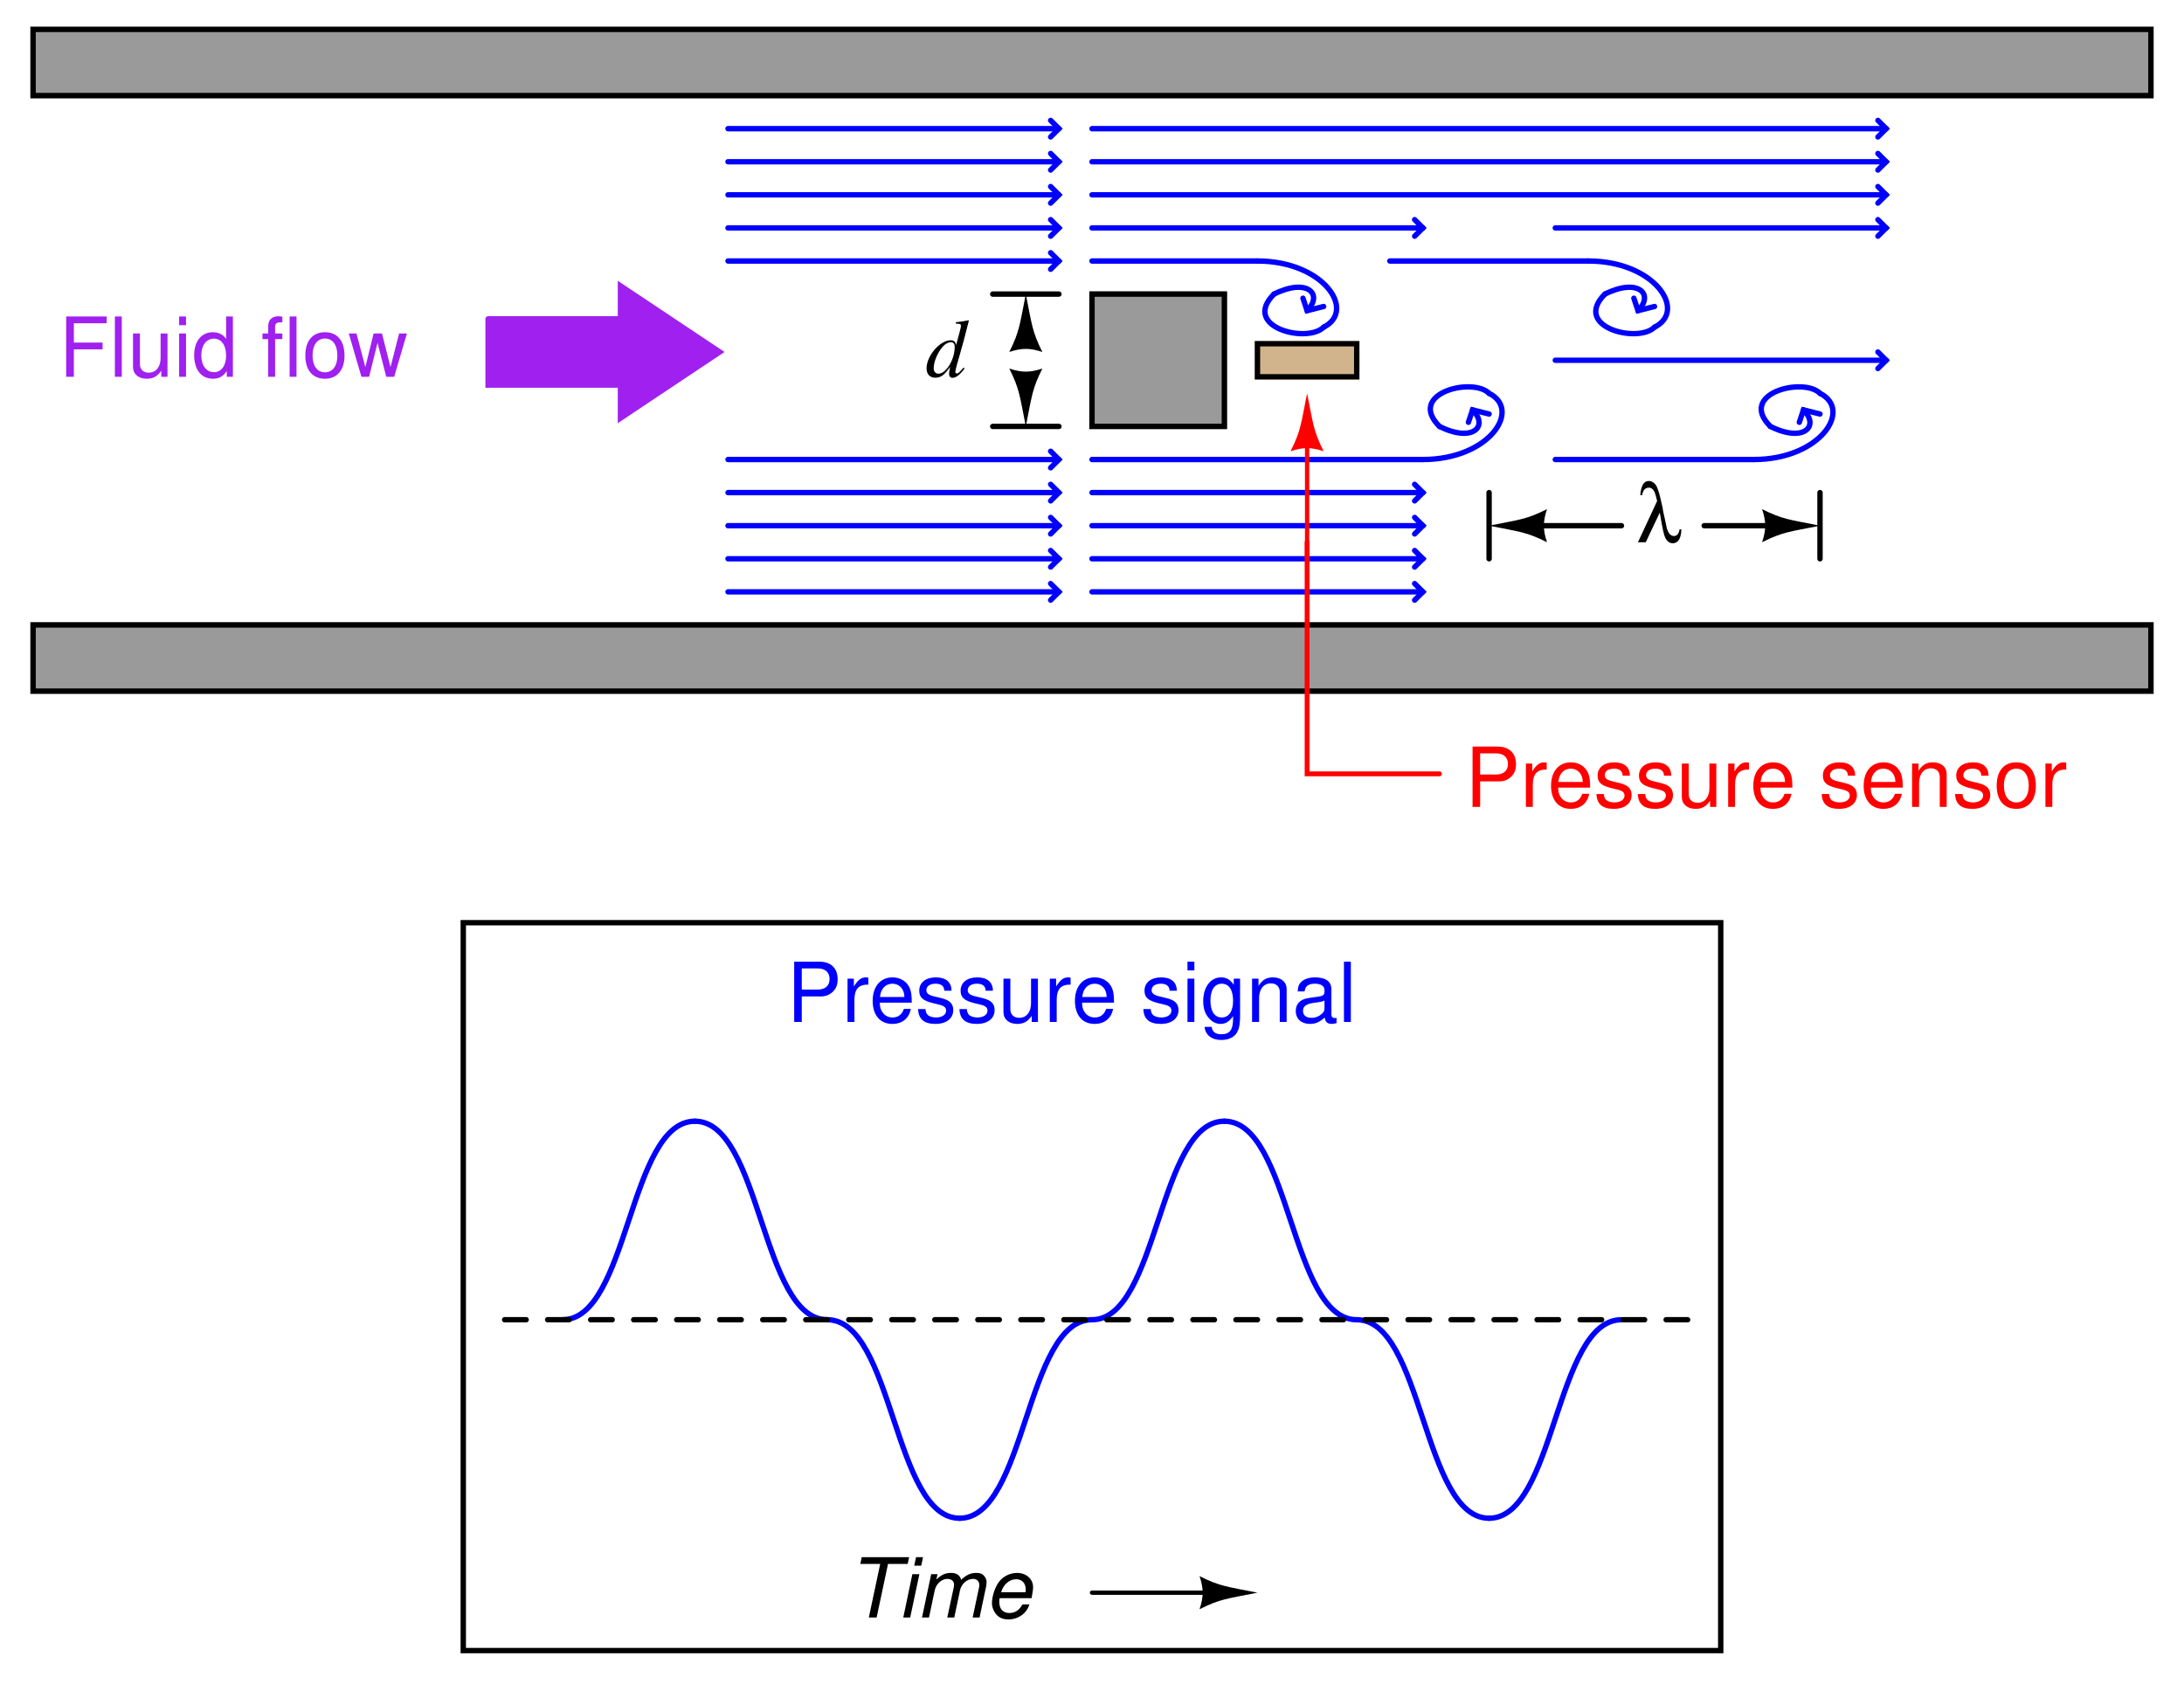 <?xml version="1.0" encoding="UTF-8"?>
<svg xmlns="http://www.w3.org/2000/svg" xmlns:xlink="http://www.w3.org/1999/xlink" viewBox="0 0 296.999 228.999" version="1.2">
<defs>
<g>
<symbol overflow="visible" id="glyph0-0">
<path style="stroke:none;" d=""/>
</symbol>
<symbol overflow="visible" id="glyph0-1">
<path style="stroke:none;" d="M 2.062 -3.734 L 5.969 -3.734 L 5.969 -4.656 L 2.062 -4.656 L 2.062 -7.281 L 6.516 -7.281 L 6.516 -8.203 L 1.016 -8.203 L 1.016 0 L 2.062 0 Z M 2.062 -3.734 "/>
</symbol>
<symbol overflow="visible" id="glyph0-2">
<path style="stroke:none;" d="M 1.703 -8.203 L 0.766 -8.203 L 0.766 0 L 1.703 0 Z M 1.703 -8.203 "/>
</symbol>
<symbol overflow="visible" id="glyph0-3">
<path style="stroke:none;" d="M 5.422 0 L 5.422 -5.891 L 4.484 -5.891 L 4.484 -2.547 C 4.484 -1.344 3.859 -0.562 2.875 -0.562 C 2.141 -0.562 1.672 -1.016 1.672 -1.719 L 1.672 -5.891 L 0.734 -5.891 L 0.734 -1.344 C 0.734 -0.375 1.469 0.266 2.609 0.266 C 3.469 0.266 4.031 -0.047 4.578 -0.828 L 4.578 0 Z M 5.422 0 "/>
</symbol>
<symbol overflow="visible" id="glyph0-4">
<path style="stroke:none;" d="M 1.688 -5.891 L 0.75 -5.891 L 0.75 0 L 1.688 0 Z M 1.688 -8.203 L 0.75 -8.203 L 0.75 -7.016 L 1.688 -7.016 Z M 1.688 -8.203 "/>
</symbol>
<symbol overflow="visible" id="glyph0-5">
<path style="stroke:none;" d="M 5.562 -8.203 L 4.641 -8.203 L 4.641 -5.156 C 4.234 -5.75 3.609 -6.062 2.828 -6.062 C 1.297 -6.062 0.297 -4.844 0.297 -2.953 C 0.297 -0.969 1.266 0.266 2.859 0.266 C 3.672 0.266 4.234 -0.047 4.734 -0.781 L 4.734 0 L 5.562 0 Z M 2.984 -5.188 C 4 -5.188 4.641 -4.297 4.641 -2.875 C 4.641 -1.516 3.984 -0.625 3 -0.625 C 1.953 -0.625 1.266 -1.531 1.266 -2.906 C 1.266 -4.281 1.953 -5.188 2.984 -5.188 Z M 2.984 -5.188 "/>
</symbol>
<symbol overflow="visible" id="glyph0-6">
<path style="stroke:none;" d=""/>
</symbol>
<symbol overflow="visible" id="glyph0-7">
<path style="stroke:none;" d="M 2.906 -5.891 L 1.922 -5.891 L 1.922 -6.812 C 1.922 -7.219 2.141 -7.406 2.578 -7.406 C 2.656 -7.406 2.688 -7.406 2.906 -7.406 L 2.906 -8.172 C 2.688 -8.219 2.562 -8.234 2.375 -8.234 C 1.5 -8.234 0.984 -7.734 0.984 -6.891 L 0.984 -5.891 L 0.203 -5.891 L 0.203 -5.125 L 0.984 -5.125 L 0.984 0 L 1.922 0 L 1.922 -5.125 L 2.906 -5.125 Z M 2.906 -5.891 "/>
</symbol>
<symbol overflow="visible" id="glyph0-8">
<path style="stroke:none;" d="M 3.062 -6.062 C 1.391 -6.062 0.406 -4.875 0.406 -2.906 C 0.406 -0.906 1.391 0.266 3.078 0.266 C 4.734 0.266 5.734 -0.922 5.734 -2.859 C 5.734 -4.906 4.766 -6.062 3.062 -6.062 Z M 3.078 -5.203 C 4.125 -5.203 4.766 -4.328 4.766 -2.875 C 4.766 -1.469 4.109 -0.609 3.078 -0.609 C 2.031 -0.609 1.391 -1.469 1.391 -2.906 C 1.391 -4.328 2.031 -5.203 3.078 -5.203 Z M 3.078 -5.203 "/>
</symbol>
<symbol overflow="visible" id="glyph0-9">
<path style="stroke:none;" d="M 6.234 0 L 7.969 -5.891 L 6.906 -5.891 L 5.734 -1.312 L 4.578 -5.891 L 3.438 -5.891 L 2.312 -1.312 L 1.109 -5.891 L 0.062 -5.891 L 1.781 0 L 2.828 0 L 3.969 -4.625 L 5.156 0 Z M 6.234 0 "/>
</symbol>
<symbol overflow="visible" id="glyph0-10">
<path style="stroke:none;" d="M 2.062 -3.469 L 4.641 -3.469 C 5.281 -3.469 5.797 -3.672 6.234 -4.062 C 6.734 -4.516 6.938 -5.047 6.938 -5.797 C 6.938 -7.328 6.031 -8.203 4.406 -8.203 L 1.031 -8.203 L 1.031 0 L 2.062 0 Z M 2.062 -4.406 L 2.062 -7.281 L 4.25 -7.281 C 5.25 -7.281 5.844 -6.734 5.844 -5.844 C 5.844 -4.938 5.25 -4.406 4.25 -4.406 Z M 2.062 -4.406 "/>
</symbol>
<symbol overflow="visible" id="glyph0-11">
<path style="stroke:none;" d="M 0.781 -5.891 L 0.781 0 L 1.719 0 L 1.719 -3.062 C 1.734 -4.484 2.312 -5.109 3.609 -5.078 L 3.609 -6.031 C 3.453 -6.047 3.359 -6.062 3.25 -6.062 C 2.641 -6.062 2.188 -5.703 1.641 -4.828 L 1.641 -5.891 Z M 0.781 -5.891 "/>
</symbol>
<symbol overflow="visible" id="glyph0-12">
<path style="stroke:none;" d="M 5.766 -2.625 C 5.766 -3.531 5.703 -4.078 5.531 -4.516 C 5.156 -5.484 4.25 -6.062 3.156 -6.062 C 1.5 -6.062 0.453 -4.812 0.453 -2.875 C 0.453 -0.922 1.469 0.266 3.125 0.266 C 4.484 0.266 5.406 -0.5 5.641 -1.781 L 4.703 -1.781 C 4.438 -1.016 3.922 -0.609 3.156 -0.609 C 2.562 -0.609 2.062 -0.875 1.75 -1.375 C 1.516 -1.703 1.438 -2.047 1.422 -2.625 Z M 1.453 -3.391 C 1.531 -4.484 2.188 -5.203 3.141 -5.203 C 4.094 -5.203 4.766 -4.453 4.766 -3.391 Z M 1.453 -3.391 "/>
</symbol>
<symbol overflow="visible" id="glyph0-13">
<path style="stroke:none;" d="M 4.922 -4.25 C 4.922 -5.406 4.156 -6.062 2.797 -6.062 C 1.422 -6.062 0.531 -5.359 0.531 -4.266 C 0.531 -3.344 1 -2.906 2.391 -2.562 L 3.281 -2.344 C 3.922 -2.188 4.188 -1.953 4.188 -1.547 C 4.188 -0.984 3.641 -0.609 2.812 -0.609 C 2.312 -0.609 1.875 -0.75 1.641 -1 C 1.5 -1.172 1.422 -1.344 1.375 -1.75 L 0.375 -1.75 C 0.422 -0.391 1.188 0.266 2.734 0.266 C 4.219 0.266 5.156 -0.469 5.156 -1.609 C 5.156 -2.484 4.672 -2.969 3.5 -3.25 L 2.594 -3.469 C 1.828 -3.641 1.5 -3.891 1.5 -4.312 C 1.5 -4.859 1.984 -5.203 2.75 -5.203 C 3.516 -5.203 3.922 -4.875 3.938 -4.25 Z M 4.922 -4.25 "/>
</symbol>
<symbol overflow="visible" id="glyph0-14">
<path style="stroke:none;" d="M 0.781 -5.891 L 0.781 0 L 1.734 0 L 1.734 -3.25 C 1.734 -4.453 2.359 -5.25 3.328 -5.25 C 4.078 -5.25 4.547 -4.797 4.547 -4.078 L 4.547 0 L 5.484 0 L 5.484 -4.453 C 5.484 -5.438 4.75 -6.062 3.609 -6.062 C 2.734 -6.062 2.172 -5.719 1.656 -4.906 L 1.656 -5.891 Z M 0.781 -5.891 "/>
</symbol>
<symbol overflow="visible" id="glyph0-15">
<path style="stroke:none;" d="M 4.547 -5.891 L 4.547 -5.047 C 4.078 -5.75 3.562 -6.062 2.812 -6.062 C 1.391 -6.062 0.391 -4.734 0.391 -2.844 C 0.391 -1.859 0.625 -1.141 1.141 -0.547 C 1.578 -0.016 2.141 0.266 2.75 0.266 C 3.453 0.266 3.953 -0.062 4.453 -0.797 L 4.453 -0.5 C 4.453 1.078 4.016 1.672 2.844 1.672 C 2.047 1.672 1.625 1.344 1.547 0.672 L 0.578 0.672 C 0.672 1.766 1.547 2.453 2.828 2.453 C 3.688 2.453 4.406 2.172 4.797 1.703 C 5.25 1.141 5.406 0.422 5.406 -0.969 L 5.406 -5.891 Z M 2.906 -5.203 C 3.891 -5.203 4.453 -4.359 4.453 -2.875 C 4.453 -1.438 3.875 -0.609 2.906 -0.609 C 1.938 -0.609 1.375 -1.453 1.375 -2.906 C 1.375 -4.344 1.938 -5.203 2.906 -5.203 Z M 2.906 -5.203 "/>
</symbol>
<symbol overflow="visible" id="glyph0-16">
<path style="stroke:none;" d="M 6.016 -0.547 C 5.922 -0.531 5.875 -0.531 5.812 -0.531 C 5.484 -0.531 5.312 -0.703 5.312 -0.984 L 5.312 -4.453 C 5.312 -5.5 4.547 -6.062 3.094 -6.062 C 2.234 -6.062 1.547 -5.812 1.141 -5.375 C 0.859 -5.078 0.75 -4.734 0.734 -4.156 L 1.672 -4.156 C 1.75 -4.875 2.188 -5.203 3.062 -5.203 C 3.922 -5.203 4.375 -4.875 4.375 -4.312 L 4.375 -4.078 C 4.359 -3.672 4.156 -3.516 3.391 -3.422 C 2.062 -3.25 1.875 -3.203 1.5 -3.062 C 0.828 -2.766 0.469 -2.25 0.469 -1.484 C 0.469 -0.422 1.219 0.266 2.406 0.266 C 3.156 0.266 3.75 0 4.406 -0.609 C 4.484 0 4.766 0.266 5.375 0.266 C 5.578 0.266 5.703 0.234 6.016 0.156 Z M 4.375 -1.859 C 4.375 -1.547 4.281 -1.344 4 -1.094 C 3.625 -0.75 3.156 -0.562 2.609 -0.562 C 1.875 -0.562 1.453 -0.906 1.453 -1.5 C 1.453 -2.125 1.859 -2.438 2.875 -2.594 C 3.875 -2.719 4.062 -2.766 4.375 -2.906 Z M 4.375 -1.859 "/>
</symbol>
<symbol overflow="visible" id="glyph1-0">
<path style="stroke:none;" d=""/>
</symbol>
<symbol overflow="visible" id="glyph1-1">
<path style="stroke:none;" d="M 5.203 -1.25 C 4.594 -0.547 4.484 -0.453 4.281 -0.453 C 4.172 -0.453 4.078 -0.547 4.078 -0.672 C 4.078 -0.859 4.438 -2.188 4.812 -3.438 C 5.078 -4.344 5.297 -5.156 5.922 -7.625 L 5.875 -7.688 C 5.281 -7.562 4.875 -7.5 4.156 -7.422 L 4.156 -7.234 C 4.766 -7.219 4.844 -7.172 4.844 -6.938 C 4.844 -6.781 4.844 -6.75 4.688 -6.156 L 4.188 -4.312 C 4.094 -4.781 3.891 -4.969 3.453 -4.969 C 1.984 -4.969 0.172 -2.844 0.172 -1.156 C 0.172 -0.359 0.625 0.125 1.344 0.125 C 2.109 0.125 2.609 -0.234 3.375 -1.359 C 3.25 -0.781 3.234 -0.625 3.234 -0.359 C 3.234 -0.062 3.422 0.141 3.703 0.141 C 4.172 0.141 4.766 -0.312 5.344 -1.141 Z M 3.5 -4.703 C 3.844 -4.688 4 -4.469 4 -4.062 C 4 -2.344 2.828 -0.422 1.797 -0.422 C 1.406 -0.422 1.141 -0.703 1.141 -1.156 C 1.141 -2.078 1.703 -3.391 2.453 -4.188 C 2.766 -4.516 3.188 -4.719 3.5 -4.703 Z M 3.5 -4.703 "/>
</symbol>
<symbol overflow="visible" id="glyph2-0">
<path style="stroke:none;" d=""/>
</symbol>
<symbol overflow="visible" id="glyph2-1">
<path style="stroke:none;" d="M 0.844 -6.406 C 0.922 -7.047 1.25 -7.422 1.75 -7.422 C 2.125 -7.422 2.422 -7.141 2.594 -6.641 C 2.672 -6.406 2.766 -6.031 2.875 -5.609 L 0.266 0 L 1.328 0 L 3.234 -4.031 C 3.594 -1.859 3.781 -1.031 3.984 -0.594 C 4.234 -0.109 4.578 0.141 5 0.141 C 5.734 0.141 6.141 -0.531 6.172 -1.75 L 5.922 -1.75 C 5.844 -1.172 5.578 -0.844 5.172 -0.844 C 4.844 -0.844 4.547 -1.062 4.359 -1.453 C 4.219 -1.75 4.141 -2.031 3.984 -2.875 L 3.672 -4.312 C 3.672 -4.344 3.672 -4.359 3.656 -4.453 C 3.594 -4.812 3.578 -4.875 3.516 -5.125 C 3.25 -6.375 3.078 -6.984 2.828 -7.547 C 2.609 -8.016 2.188 -8.328 1.75 -8.328 C 1.062 -8.328 0.703 -7.75 0.578 -6.406 Z M 0.844 -6.406 "/>
</symbol>
<symbol overflow="visible" id="glyph3-0">
<path style="stroke:none;" d=""/>
</symbol>
<symbol overflow="visible" id="glyph3-1">
<path style="stroke:none;" d="M 5.547 -7.281 L 8.219 -7.281 L 8.422 -8.203 L 1.969 -8.203 L 1.781 -7.281 L 4.484 -7.281 L 2.938 0 L 4 0 Z M 5.547 -7.281 "/>
</symbol>
<symbol overflow="visible" id="glyph3-2">
<path style="stroke:none;" d="M 2.938 -5.891 L 1.984 -5.891 L 0.75 0 L 1.688 0 Z M 3.438 -8.203 L 2.484 -8.203 L 2.234 -7.047 L 3.188 -7.047 Z M 3.438 -8.203 "/>
</symbol>
<symbol overflow="visible" id="glyph3-3">
<path style="stroke:none;" d="M 2.047 -5.891 L 0.797 0 L 1.75 0 L 2.531 -3.703 C 2.719 -4.562 3.469 -5.25 4.234 -5.25 C 4.781 -5.25 5.156 -4.953 5.156 -4.484 C 5.156 -4.359 5.125 -4.203 5.109 -4.062 L 4.234 0 L 5.188 0 L 5.969 -3.703 C 6.156 -4.578 6.938 -5.25 7.734 -5.25 C 8.266 -5.25 8.594 -4.922 8.594 -4.391 C 8.594 -4.219 8.594 -4.219 8.5 -3.844 L 7.688 0 L 8.625 0 L 9.516 -4.203 C 9.547 -4.312 9.578 -4.688 9.578 -4.812 C 9.578 -5.125 9.453 -5.438 9.219 -5.688 C 8.984 -5.953 8.688 -6.062 8.156 -6.062 C 7.406 -6.062 6.781 -5.766 6.125 -5.125 C 5.938 -5.766 5.5 -6.062 4.766 -6.062 C 3.984 -6.062 3.469 -5.844 2.75 -5.156 L 2.906 -5.891 Z M 2.047 -5.891 "/>
</symbol>
<symbol overflow="visible" id="glyph3-4">
<path style="stroke:none;" d="M 6.328 -2.625 C 6.484 -3.516 6.531 -3.781 6.531 -4.141 C 6.531 -5.234 5.594 -6.062 4.375 -6.062 C 3.391 -6.062 2.469 -5.609 1.891 -4.844 C 1.359 -4.141 0.938 -2.875 0.938 -1.953 C 0.938 -1.344 1.219 -0.719 1.641 -0.297 C 2.031 0.078 2.531 0.266 3.172 0.266 C 4.516 0.266 5.688 -0.578 6.031 -1.781 L 5.078 -1.781 C 4.688 -1.016 4.078 -0.609 3.328 -0.609 C 2.438 -0.609 1.938 -1.156 1.938 -2.109 C 1.938 -2.359 1.953 -2.469 1.984 -2.625 Z M 2.188 -3.438 C 2.484 -4.484 3.312 -5.203 4.234 -5.203 C 5.031 -5.203 5.531 -4.656 5.531 -3.812 C 5.531 -3.719 5.531 -3.625 5.5 -3.438 Z M 2.188 -3.438 "/>
</symbol>
</g>
</defs>
<g id="surface1">
<path style="fill-rule:evenodd;fill:rgb(60.352%,60.352%,60.352%);fill-opacity:1;stroke-width:7.312;stroke-linecap:round;stroke-linejoin:miter;stroke:rgb(60.352%,60.352%,60.352%);stroke-opacity:1;stroke-miterlimit:6;" d="M 40 2154.99 L 2920 2154.99 L 2920 2244.99 L 40 2244.99 Z M 40 2154.99 " transform="matrix(0.1,0,0,-0.1,0.5,228.499)"/>
<path style="fill:none;stroke-width:7.312;stroke-linecap:round;stroke-linejoin:miter;stroke:rgb(0%,0%,0%);stroke-opacity:1;stroke-miterlimit:6;" d="M 40 2154.99 L 2920 2154.99 L 2920 2244.99 L 40 2244.99 Z M 40 2154.99 " transform="matrix(0.1,0,0,-0.1,0.5,228.499)"/>
<path style="fill-rule:evenodd;fill:rgb(60.352%,60.352%,60.352%);fill-opacity:1;stroke-width:7.312;stroke-linecap:round;stroke-linejoin:miter;stroke:rgb(60.352%,60.352%,60.352%);stroke-opacity:1;stroke-miterlimit:6;" d="M 40 1344.99 L 2920 1344.99 L 2920 1434.99 L 40 1434.99 Z M 40 1344.99 " transform="matrix(0.1,0,0,-0.1,0.5,228.499)"/>
<path style="fill:none;stroke-width:7.312;stroke-linecap:round;stroke-linejoin:miter;stroke:rgb(0%,0%,0%);stroke-opacity:1;stroke-miterlimit:6;" d="M 40 1344.99 L 2920 1344.99 L 2920 1434.99 L 40 1434.99 Z M 40 1344.99 " transform="matrix(0.1,0,0,-0.1,0.5,228.499)"/>
<g style="fill:rgb(62.694%,12.5%,94.139%);fill-opacity:1;">
  <use xlink:href="#glyph0-1" x="7.983" y="51.249"/>
  <use xlink:href="#glyph0-2" x="14.857" y="51.249"/>
  <use xlink:href="#glyph0-3" x="17.354" y="51.249"/>
  <use xlink:href="#glyph0-4" x="23.609" y="51.249"/>
  <use xlink:href="#glyph0-5" x="26.107" y="51.249"/>
  <use xlink:href="#glyph0-6" x="32.362" y="51.249"/>
  <use xlink:href="#glyph0-7" x="35.489" y="51.249"/>
  <use xlink:href="#glyph0-2" x="38.617" y="51.249"/>
  <use xlink:href="#glyph0-8" x="41.114" y="51.249"/>
  <use xlink:href="#glyph0-9" x="47.369" y="51.249"/>
</g>
<path style="fill-rule:evenodd;fill:rgb(62.694%,12.5%,94.139%);fill-opacity:1;stroke-width:7.312;stroke-linecap:round;stroke-linejoin:miter;stroke:rgb(62.694%,12.5%,94.139%);stroke-opacity:1;stroke-miterlimit:6;" d="M 658.75 1851.24 L 658.75 1761.24 L 838.75 1761.24 L 838.75 1716.24 L 973.75 1806.24 L 838.75 1896.24 L 838.75 1851.24 L 658.75 1851.24 " transform="matrix(0.1,0,0,-0.1,0.5,228.499)"/>
<path style="fill-rule:evenodd;fill:rgb(60.352%,60.352%,60.352%);fill-opacity:1;stroke-width:7.312;stroke-linecap:round;stroke-linejoin:miter;stroke:rgb(60.352%,60.352%,60.352%);stroke-opacity:1;stroke-miterlimit:6;" d="M 1480 1704.99 L 1660 1704.99 L 1660 1884.99 L 1480 1884.99 Z M 1480 1704.99 " transform="matrix(0.1,0,0,-0.1,0.5,228.499)"/>
<path style="fill:none;stroke-width:7.312;stroke-linecap:round;stroke-linejoin:miter;stroke:rgb(0%,0%,0%);stroke-opacity:1;stroke-miterlimit:6;" d="M 1480 1704.99 L 1660 1704.99 L 1660 1884.99 L 1480 1884.99 Z M 1480 1704.99 " transform="matrix(0.1,0,0,-0.1,0.5,228.499)"/>
<path style="fill:none;stroke-width:7.312;stroke-linecap:round;stroke-linejoin:miter;stroke:rgb(0%,0%,100%);stroke-opacity:1;stroke-miterlimit:6;" d="M 1435 1974.99 L 985 1974.99 " transform="matrix(0.1,0,0,-0.1,0.5,228.499)"/>
<path style="fill:none;stroke-width:7.312;stroke-linecap:round;stroke-linejoin:miter;stroke:rgb(0%,0%,100%);stroke-opacity:1;stroke-miterlimit:6;" d="M 1423.75 1963.74 L 1435 1974.99 L 1423.75 1986.24 " transform="matrix(0.1,0,0,-0.1,0.5,228.499)"/>
<path style="fill:none;stroke-width:7.312;stroke-linecap:round;stroke-linejoin:miter;stroke:rgb(0%,0%,100%);stroke-opacity:1;stroke-miterlimit:6;" d="M 1435 1929.99 L 985 1929.99 " transform="matrix(0.1,0,0,-0.1,0.5,228.499)"/>
<path style="fill:none;stroke-width:7.312;stroke-linecap:round;stroke-linejoin:miter;stroke:rgb(0%,0%,100%);stroke-opacity:1;stroke-miterlimit:6;" d="M 1423.75 1918.74 L 1435 1929.99 L 1423.75 1941.24 " transform="matrix(0.1,0,0,-0.1,0.5,228.499)"/>
<path style="fill:none;stroke-width:7.312;stroke-linecap:round;stroke-linejoin:miter;stroke:rgb(0%,0%,100%);stroke-opacity:1;stroke-miterlimit:6;" d="M 1435 1659.99 L 985 1659.99 " transform="matrix(0.1,0,0,-0.1,0.5,228.499)"/>
<path style="fill:none;stroke-width:7.312;stroke-linecap:round;stroke-linejoin:miter;stroke:rgb(0%,0%,100%);stroke-opacity:1;stroke-miterlimit:6;" d="M 1423.75 1648.74 L 1435 1659.99 L 1423.75 1671.24 " transform="matrix(0.1,0,0,-0.1,0.5,228.499)"/>
<path style="fill:none;stroke-width:7.312;stroke-linecap:round;stroke-linejoin:miter;stroke:rgb(0%,0%,100%);stroke-opacity:1;stroke-miterlimit:6;" d="M 1435 1614.99 L 985 1614.99 " transform="matrix(0.1,0,0,-0.1,0.5,228.499)"/>
<path style="fill:none;stroke-width:7.312;stroke-linecap:round;stroke-linejoin:miter;stroke:rgb(0%,0%,100%);stroke-opacity:1;stroke-miterlimit:6;" d="M 1423.75 1603.74 L 1435 1614.99 L 1423.75 1626.24 " transform="matrix(0.1,0,0,-0.1,0.5,228.499)"/>
<path style="fill:none;stroke-width:7.312;stroke-linecap:round;stroke-linejoin:miter;stroke:rgb(0%,0%,100%);stroke-opacity:1;stroke-miterlimit:6;" d="M 1930 1974.99 L 1480 1974.99 " transform="matrix(0.1,0,0,-0.1,0.5,228.499)"/>
<path style="fill:none;stroke-width:7.312;stroke-linecap:round;stroke-linejoin:miter;stroke:rgb(0%,0%,100%);stroke-opacity:1;stroke-miterlimit:6;" d="M 1918.75 1963.74 L 1930 1974.99 L 1918.75 1986.24 " transform="matrix(0.1,0,0,-0.1,0.5,228.499)"/>
<path style="fill:none;stroke-width:7.312;stroke-linecap:round;stroke-linejoin:miter;stroke:rgb(0%,0%,100%);stroke-opacity:1;stroke-miterlimit:6;" d="M 1930 1614.99 L 1480 1614.99 " transform="matrix(0.1,0,0,-0.1,0.5,228.499)"/>
<path style="fill:none;stroke-width:7.312;stroke-linecap:round;stroke-linejoin:miter;stroke:rgb(0%,0%,100%);stroke-opacity:1;stroke-miterlimit:6;" d="M 1918.75 1603.74 L 1930 1614.99 L 1918.75 1626.24 " transform="matrix(0.1,0,0,-0.1,0.5,228.499)"/>
<path style="fill:none;stroke-width:7.312;stroke-linecap:round;stroke-linejoin:miter;stroke:rgb(0%,0%,100%);stroke-opacity:1;stroke-miterlimit:6;" d="M 1705 1929.99 C 1795 1929.99 1840 1862.49 1795 1839.99 " transform="matrix(0.1,0,0,-0.1,0.5,228.499)"/>
<path style="fill:none;stroke-width:7.312;stroke-linecap:round;stroke-linejoin:miter;stroke:rgb(0%,0%,100%);stroke-opacity:1;stroke-miterlimit:6;" d="M 1795 1839.99 C 1772.5 1817.49 1682.5 1839.99 1727.5 1884.99 " transform="matrix(0.1,0,0,-0.1,0.5,228.499)"/>
<path style="fill:none;stroke-width:7.312;stroke-linecap:round;stroke-linejoin:miter;stroke:rgb(0%,0%,100%);stroke-opacity:1;stroke-miterlimit:6;" d="M 1727.5 1884.99 C 1772.5 1907.49 1795 1884.99 1772.5 1862.49 " transform="matrix(0.1,0,0,-0.1,0.5,228.499)"/>
<path style="fill:none;stroke-width:7.312;stroke-linecap:round;stroke-linejoin:miter;stroke:rgb(0%,0%,100%);stroke-opacity:1;stroke-miterlimit:6;" d="M 1795 1868.115 L 1772.5 1862.49 L 1766.875 1879.365 " transform="matrix(0.1,0,0,-0.1,0.5,228.499)"/>
<path style="fill:none;stroke-width:7.312;stroke-linecap:round;stroke-linejoin:miter;stroke:rgb(0%,0%,100%);stroke-opacity:1;stroke-miterlimit:6;" d="M 1705 1929.99 L 1480 1929.99 " transform="matrix(0.1,0,0,-0.1,0.5,228.499)"/>
<path style="fill:none;stroke-width:7.312;stroke-linecap:round;stroke-linejoin:miter;stroke:rgb(0%,0%,100%);stroke-opacity:1;stroke-miterlimit:6;" d="M 1930 1659.99 C 2020 1659.99 2065 1727.49 2020 1749.99 " transform="matrix(0.1,0,0,-0.1,0.5,228.499)"/>
<path style="fill:none;stroke-width:7.312;stroke-linecap:round;stroke-linejoin:miter;stroke:rgb(0%,0%,100%);stroke-opacity:1;stroke-miterlimit:6;" d="M 2020 1749.99 C 1997.5 1772.49 1907.5 1749.99 1952.5 1704.99 " transform="matrix(0.1,0,0,-0.1,0.5,228.499)"/>
<path style="fill:none;stroke-width:7.312;stroke-linecap:round;stroke-linejoin:miter;stroke:rgb(0%,0%,100%);stroke-opacity:1;stroke-miterlimit:6;" d="M 1952.5 1704.99 C 1997.5 1682.49 2020 1704.99 1997.5 1727.49 " transform="matrix(0.1,0,0,-0.1,0.5,228.499)"/>
<path style="fill:none;stroke-width:7.312;stroke-linecap:round;stroke-linejoin:miter;stroke:rgb(0%,0%,100%);stroke-opacity:1;stroke-miterlimit:6;" d="M 2020 1721.865 L 1997.5 1727.49 L 1991.875 1710.615 " transform="matrix(0.1,0,0,-0.1,0.5,228.499)"/>
<path style="fill:none;stroke-width:7.312;stroke-linecap:round;stroke-linejoin:miter;stroke:rgb(0%,0%,100%);stroke-opacity:1;stroke-miterlimit:6;" d="M 1480 1659.99 L 1930 1659.99 " transform="matrix(0.1,0,0,-0.1,0.5,228.499)"/>
<path style="fill:none;stroke-width:7.312;stroke-linecap:round;stroke-linejoin:miter;stroke:rgb(0%,0%,100%);stroke-opacity:1;stroke-miterlimit:6;" d="M 2155 1929.99 C 2245 1929.99 2290 1862.49 2245 1839.99 " transform="matrix(0.1,0,0,-0.1,0.5,228.499)"/>
<path style="fill:none;stroke-width:7.312;stroke-linecap:round;stroke-linejoin:miter;stroke:rgb(0%,0%,100%);stroke-opacity:1;stroke-miterlimit:6;" d="M 2245 1839.99 C 2222.5 1817.49 2132.5 1839.99 2177.5 1884.99 " transform="matrix(0.1,0,0,-0.1,0.5,228.499)"/>
<path style="fill:none;stroke-width:7.312;stroke-linecap:round;stroke-linejoin:miter;stroke:rgb(0%,0%,100%);stroke-opacity:1;stroke-miterlimit:6;" d="M 2177.5 1884.99 C 2222.5 1907.49 2245 1884.99 2222.5 1862.49 " transform="matrix(0.1,0,0,-0.1,0.5,228.499)"/>
<path style="fill:none;stroke-width:7.312;stroke-linecap:round;stroke-linejoin:miter;stroke:rgb(0%,0%,100%);stroke-opacity:1;stroke-miterlimit:6;" d="M 2245 1868.115 L 2222.5 1862.49 L 2216.875 1879.365 " transform="matrix(0.1,0,0,-0.1,0.5,228.499)"/>
<path style="fill:none;stroke-width:7.312;stroke-linecap:round;stroke-linejoin:miter;stroke:rgb(0%,0%,100%);stroke-opacity:1;stroke-miterlimit:6;" d="M 1885 1929.99 L 2155 1929.99 " transform="matrix(0.1,0,0,-0.1,0.5,228.499)"/>
<path style="fill:none;stroke-width:7.312;stroke-linecap:round;stroke-linejoin:miter;stroke:rgb(0%,0%,100%);stroke-opacity:1;stroke-miterlimit:6;" d="M 2380 1659.99 C 2470 1659.99 2515 1727.49 2470 1749.99 " transform="matrix(0.1,0,0,-0.1,0.5,228.499)"/>
<path style="fill:none;stroke-width:7.312;stroke-linecap:round;stroke-linejoin:miter;stroke:rgb(0%,0%,100%);stroke-opacity:1;stroke-miterlimit:6;" d="M 2470 1749.99 C 2447.5 1772.49 2357.5 1749.99 2402.5 1704.99 " transform="matrix(0.1,0,0,-0.1,0.5,228.499)"/>
<path style="fill:none;stroke-width:7.312;stroke-linecap:round;stroke-linejoin:miter;stroke:rgb(0%,0%,100%);stroke-opacity:1;stroke-miterlimit:6;" d="M 2402.5 1704.99 C 2447.5 1682.49 2470 1704.99 2447.5 1727.49 " transform="matrix(0.1,0,0,-0.1,0.5,228.499)"/>
<path style="fill:none;stroke-width:7.312;stroke-linecap:round;stroke-linejoin:miter;stroke:rgb(0%,0%,100%);stroke-opacity:1;stroke-miterlimit:6;" d="M 2470 1721.865 L 2447.5 1727.49 L 2441.875 1710.615 " transform="matrix(0.1,0,0,-0.1,0.5,228.499)"/>
<path style="fill:none;stroke-width:7.312;stroke-linecap:round;stroke-linejoin:miter;stroke:rgb(0%,0%,100%);stroke-opacity:1;stroke-miterlimit:6;" d="M 2110 1659.99 L 2380 1659.99 " transform="matrix(0.1,0,0,-0.1,0.5,228.499)"/>
<path style="fill:none;stroke-width:7.312;stroke-linecap:round;stroke-linejoin:miter;stroke:rgb(0%,0%,100%);stroke-opacity:1;stroke-miterlimit:6;" d="M 2560 1794.99 L 2110 1794.99 " transform="matrix(0.1,0,0,-0.1,0.5,228.499)"/>
<path style="fill:none;stroke-width:7.312;stroke-linecap:round;stroke-linejoin:miter;stroke:rgb(0%,0%,100%);stroke-opacity:1;stroke-miterlimit:6;" d="M 2548.75 1783.74 L 2560 1794.99 L 2548.75 1806.24 " transform="matrix(0.1,0,0,-0.1,0.5,228.499)"/>
<path style="fill:none;stroke-width:7.312;stroke-linecap:round;stroke-linejoin:miter;stroke:rgb(0%,0%,100%);stroke-opacity:1;stroke-miterlimit:6;" d="M 2560 1974.99 L 2110 1974.99 " transform="matrix(0.1,0,0,-0.1,0.5,228.499)"/>
<path style="fill:none;stroke-width:7.312;stroke-linecap:round;stroke-linejoin:miter;stroke:rgb(0%,0%,100%);stroke-opacity:1;stroke-miterlimit:6;" d="M 2548.75 1963.74 L 2560 1974.99 L 2548.75 1986.24 " transform="matrix(0.1,0,0,-0.1,0.5,228.499)"/>
<path style="fill:none;stroke-width:7.312;stroke-linecap:round;stroke-linejoin:miter;stroke:rgb(0%,0%,100%);stroke-opacity:1;stroke-miterlimit:6;" d="M 1435 2064.99 L 985 2064.99 " transform="matrix(0.1,0,0,-0.1,0.5,228.499)"/>
<path style="fill:none;stroke-width:7.312;stroke-linecap:round;stroke-linejoin:miter;stroke:rgb(0%,0%,100%);stroke-opacity:1;stroke-miterlimit:6;" d="M 1423.75 2053.74 L 1435 2064.99 L 1423.75 2076.24 " transform="matrix(0.1,0,0,-0.1,0.5,228.499)"/>
<path style="fill:none;stroke-width:7.312;stroke-linecap:round;stroke-linejoin:miter;stroke:rgb(0%,0%,100%);stroke-opacity:1;stroke-miterlimit:6;" d="M 1435 2019.99 L 985 2019.99 " transform="matrix(0.1,0,0,-0.1,0.5,228.499)"/>
<path style="fill:none;stroke-width:7.312;stroke-linecap:round;stroke-linejoin:miter;stroke:rgb(0%,0%,100%);stroke-opacity:1;stroke-miterlimit:6;" d="M 1423.75 2008.74 L 1435 2019.99 L 1423.75 2031.24 " transform="matrix(0.1,0,0,-0.1,0.5,228.499)"/>
<path style="fill:none;stroke-width:7.312;stroke-linecap:round;stroke-linejoin:miter;stroke:rgb(0%,0%,100%);stroke-opacity:1;stroke-miterlimit:6;" d="M 1435 1569.99 L 985 1569.99 " transform="matrix(0.1,0,0,-0.1,0.5,228.499)"/>
<path style="fill:none;stroke-width:7.312;stroke-linecap:round;stroke-linejoin:miter;stroke:rgb(0%,0%,100%);stroke-opacity:1;stroke-miterlimit:6;" d="M 1423.75 1558.74 L 1435 1569.99 L 1423.75 1581.24 " transform="matrix(0.1,0,0,-0.1,0.5,228.499)"/>
<path style="fill:none;stroke-width:7.312;stroke-linecap:round;stroke-linejoin:miter;stroke:rgb(0%,0%,100%);stroke-opacity:1;stroke-miterlimit:6;" d="M 1435 1524.99 L 985 1524.99 " transform="matrix(0.1,0,0,-0.1,0.5,228.499)"/>
<path style="fill:none;stroke-width:7.312;stroke-linecap:round;stroke-linejoin:miter;stroke:rgb(0%,0%,100%);stroke-opacity:1;stroke-miterlimit:6;" d="M 1423.75 1513.74 L 1435 1524.99 L 1423.75 1536.24 " transform="matrix(0.1,0,0,-0.1,0.5,228.499)"/>
<path style="fill:none;stroke-width:7.312;stroke-linecap:round;stroke-linejoin:miter;stroke:rgb(0%,0%,100%);stroke-opacity:1;stroke-miterlimit:6;" d="M 1435 2109.99 L 985 2109.99 " transform="matrix(0.1,0,0,-0.1,0.5,228.499)"/>
<path style="fill:none;stroke-width:7.312;stroke-linecap:round;stroke-linejoin:miter;stroke:rgb(0%,0%,100%);stroke-opacity:1;stroke-miterlimit:6;" d="M 1423.75 2098.74 L 1435 2109.99 L 1423.75 2121.24 " transform="matrix(0.1,0,0,-0.1,0.5,228.499)"/>
<path style="fill:none;stroke-width:7.312;stroke-linecap:round;stroke-linejoin:miter;stroke:rgb(0%,0%,100%);stroke-opacity:1;stroke-miterlimit:6;" d="M 1435 1479.99 L 985 1479.99 " transform="matrix(0.1,0,0,-0.1,0.5,228.499)"/>
<path style="fill:none;stroke-width:7.312;stroke-linecap:round;stroke-linejoin:miter;stroke:rgb(0%,0%,100%);stroke-opacity:1;stroke-miterlimit:6;" d="M 1423.75 1468.74 L 1435 1479.99 L 1423.75 1491.24 " transform="matrix(0.1,0,0,-0.1,0.5,228.499)"/>
<path style="fill:none;stroke-width:7.312;stroke-linecap:round;stroke-linejoin:miter;stroke:rgb(0%,0%,100%);stroke-opacity:1;stroke-miterlimit:6;" d="M 2548.75 2098.74 L 2560 2109.99 L 2548.75 2121.24 " transform="matrix(0.1,0,0,-0.1,0.5,228.499)"/>
<path style="fill:none;stroke-width:7.312;stroke-linecap:round;stroke-linejoin:miter;stroke:rgb(0%,0%,100%);stroke-opacity:1;stroke-miterlimit:6;" d="M 1480 2109.99 L 2560 2109.99 " transform="matrix(0.1,0,0,-0.1,0.5,228.499)"/>
<path style="fill:none;stroke-width:7.312;stroke-linecap:round;stroke-linejoin:miter;stroke:rgb(0%,0%,100%);stroke-opacity:1;stroke-miterlimit:6;" d="M 2548.75 2053.74 L 2560 2064.99 L 2548.75 2076.24 " transform="matrix(0.1,0,0,-0.1,0.5,228.499)"/>
<path style="fill:none;stroke-width:7.312;stroke-linecap:round;stroke-linejoin:miter;stroke:rgb(0%,0%,100%);stroke-opacity:1;stroke-miterlimit:6;" d="M 1480 2064.99 L 2560 2064.99 " transform="matrix(0.1,0,0,-0.1,0.5,228.499)"/>
<path style="fill:none;stroke-width:7.312;stroke-linecap:round;stroke-linejoin:miter;stroke:rgb(0%,0%,100%);stroke-opacity:1;stroke-miterlimit:6;" d="M 2548.75 2008.74 L 2560 2019.99 L 2548.75 2031.24 " transform="matrix(0.1,0,0,-0.1,0.5,228.499)"/>
<path style="fill:none;stroke-width:7.312;stroke-linecap:round;stroke-linejoin:miter;stroke:rgb(0%,0%,100%);stroke-opacity:1;stroke-miterlimit:6;" d="M 1480 2019.99 L 2560 2019.99 " transform="matrix(0.1,0,0,-0.1,0.5,228.499)"/>
<path style="fill:none;stroke-width:7.312;stroke-linecap:round;stroke-linejoin:miter;stroke:rgb(0%,0%,0%);stroke-opacity:1;stroke-miterlimit:6;" d="M 1345 1704.99 L 1435 1704.99 " transform="matrix(0.1,0,0,-0.1,0.5,228.499)"/>
<path style=" stroke:none;fill-rule:evenodd;fill:rgb(0%,0%,0%);fill-opacity:1;" d="M 141.75 50.125 C 140.344 52.938 140.344 53.781 139.5 58 C 138.656 53.781 138.656 52.938 137.25 50.125 C 138.938 50.688 140.062 50.688 141.75 50.125 "/>
<path style="fill:none;stroke-width:7.312;stroke-linecap:round;stroke-linejoin:miter;stroke:rgb(0%,0%,0%);stroke-opacity:1;stroke-miterlimit:6;" d="M 1345 1884.99 L 1435 1884.99 " transform="matrix(0.1,0,0,-0.1,0.5,228.499)"/>
<path style=" stroke:none;fill-rule:evenodd;fill:rgb(0%,0%,0%);fill-opacity:1;" d="M 141.75 47.875 C 140.344 45.062 140.344 44.219 139.5 40 C 138.656 44.219 138.656 45.062 137.25 47.875 C 138.938 47.312 140.062 47.312 141.75 47.875 "/>
<g style="fill:rgb(0%,0%,0%);fill-opacity:1;">
  <use xlink:href="#glyph1-1" x="125.83" y="51.249"/>
</g>
<path style="fill:none;stroke-width:7.312;stroke-linecap:round;stroke-linejoin:miter;stroke:rgb(0%,0%,100%);stroke-opacity:1;stroke-miterlimit:6;" d="M 1930 1569.99 L 1480 1569.99 " transform="matrix(0.1,0,0,-0.1,0.5,228.499)"/>
<path style="fill:none;stroke-width:7.312;stroke-linecap:round;stroke-linejoin:miter;stroke:rgb(0%,0%,100%);stroke-opacity:1;stroke-miterlimit:6;" d="M 1918.75 1558.74 L 1930 1569.99 L 1918.75 1581.24 " transform="matrix(0.1,0,0,-0.1,0.5,228.499)"/>
<path style="fill:none;stroke-width:7.312;stroke-linecap:round;stroke-linejoin:miter;stroke:rgb(0%,0%,100%);stroke-opacity:1;stroke-miterlimit:6;" d="M 1930 1524.99 L 1480 1524.99 " transform="matrix(0.1,0,0,-0.1,0.5,228.499)"/>
<path style="fill:none;stroke-width:7.312;stroke-linecap:round;stroke-linejoin:miter;stroke:rgb(0%,0%,100%);stroke-opacity:1;stroke-miterlimit:6;" d="M 1918.75 1513.74 L 1930 1524.99 L 1918.75 1536.24 " transform="matrix(0.1,0,0,-0.1,0.5,228.499)"/>
<path style="fill:none;stroke-width:7.312;stroke-linecap:round;stroke-linejoin:miter;stroke:rgb(0%,0%,100%);stroke-opacity:1;stroke-miterlimit:6;" d="M 1930 1479.99 L 1480 1479.99 " transform="matrix(0.1,0,0,-0.1,0.5,228.499)"/>
<path style="fill:none;stroke-width:7.312;stroke-linecap:round;stroke-linejoin:miter;stroke:rgb(0%,0%,100%);stroke-opacity:1;stroke-miterlimit:6;" d="M 1918.75 1468.74 L 1930 1479.99 L 1918.75 1491.24 " transform="matrix(0.1,0,0,-0.1,0.5,228.499)"/>
<path style=" stroke:none;fill-rule:evenodd;fill:rgb(0%,0%,0%);fill-opacity:1;" d="M 239.625 73.75 C 242.438 72.344 243.281 72.344 247.5 71.5 C 243.281 70.656 242.438 70.656 239.625 69.25 C 240.188 70.938 240.188 72.062 239.625 73.75 "/>
<path style=" stroke:none;fill-rule:evenodd;fill:rgb(0%,0%,0%);fill-opacity:1;" d="M 210.375 69.25 C 207.562 70.656 206.719 70.656 202.5 71.5 C 206.719 72.344 207.562 72.344 210.375 73.75 C 209.812 72.062 209.812 70.938 210.375 69.25 "/>
<g style="fill:rgb(0%,0%,0%);fill-opacity:1;">
  <use xlink:href="#glyph2-1" x="222.478" y="73.749"/>
</g>
<path style="fill:none;stroke-width:7.312;stroke-linecap:round;stroke-linejoin:miter;stroke:rgb(0%,0%,0%);stroke-opacity:1;stroke-miterlimit:6;" d="M 2200 1569.99 L 2065 1569.99 " transform="matrix(0.1,0,0,-0.1,0.5,228.499)"/>
<path style="fill:none;stroke-width:7.312;stroke-linecap:round;stroke-linejoin:miter;stroke:rgb(0%,0%,0%);stroke-opacity:1;stroke-miterlimit:6;" d="M 2447.5 1569.99 L 2312.5 1569.99 " transform="matrix(0.1,0,0,-0.1,0.5,228.499)"/>
<path style="fill:none;stroke-width:7.312;stroke-linecap:round;stroke-linejoin:miter;stroke:rgb(0%,0%,0%);stroke-opacity:1;stroke-miterlimit:6;" d="M 2020 1524.99 L 2020 1614.99 " transform="matrix(0.1,0,0,-0.1,0.5,228.499)"/>
<path style="fill:none;stroke-width:7.312;stroke-linecap:round;stroke-linejoin:miter;stroke:rgb(0%,0%,0%);stroke-opacity:1;stroke-miterlimit:6;" d="M 2470 1524.99 L 2470 1614.99 " transform="matrix(0.1,0,0,-0.1,0.5,228.499)"/>
<path style="fill-rule:evenodd;fill:rgb(82.422%,70.506%,54.881%);fill-opacity:1;stroke-width:7.312;stroke-linecap:round;stroke-linejoin:miter;stroke:rgb(82.422%,70.506%,54.881%);stroke-opacity:1;stroke-miterlimit:6;" d="M 1705 1772.49 L 1840 1772.49 L 1840 1817.49 L 1705 1817.49 Z M 1705 1772.49 " transform="matrix(0.1,0,0,-0.1,0.5,228.499)"/>
<path style="fill:none;stroke-width:7.312;stroke-linecap:round;stroke-linejoin:miter;stroke:rgb(0%,0%,0%);stroke-opacity:1;stroke-miterlimit:6;" d="M 1705 1772.49 L 1840 1772.49 L 1840 1817.49 L 1705 1817.49 Z M 1705 1772.49 " transform="matrix(0.1,0,0,-0.1,0.5,228.499)"/>
<path style="fill:none;stroke-width:5.85;stroke-linecap:round;stroke-linejoin:miter;stroke:rgb(100%,0%,0%);stroke-opacity:1;stroke-miterlimit:6;" d="M 1772.5 1693.74 L 1772.5 1524.99 " transform="matrix(0.1,0,0,-0.1,0.5,228.499)"/>
<path style=" stroke:none;fill-rule:evenodd;fill:rgb(100%,0%,0%);fill-opacity:1;" d="M 180 61.375 C 178.594 58.562 178.594 57.719 177.75 53.5 C 176.906 57.719 176.906 58.562 175.5 61.375 C 177.188 60.812 178.312 60.812 180 61.375 "/>
<g style="fill:rgb(100%,0%,0%);fill-opacity:1;">
  <use xlink:href="#glyph0-10" x="199.22" y="109.749"/>
  <use xlink:href="#glyph0-11" x="206.724" y="109.749"/>
  <use xlink:href="#glyph0-12" x="210.47" y="109.749"/>
  <use xlink:href="#glyph0-13" x="216.725" y="109.749"/>
  <use xlink:href="#glyph0-13" x="222.35" y="109.749"/>
  <use xlink:href="#glyph0-3" x="227.975" y="109.749"/>
  <use xlink:href="#glyph0-11" x="234.23" y="109.749"/>
  <use xlink:href="#glyph0-12" x="237.976" y="109.749"/>
  <use xlink:href="#glyph0-6" x="244.231" y="109.749"/>
  <use xlink:href="#glyph0-13" x="247.359" y="109.749"/>
  <use xlink:href="#glyph0-12" x="252.984" y="109.749"/>
  <use xlink:href="#glyph0-14" x="259.239" y="109.749"/>
  <use xlink:href="#glyph0-13" x="265.494" y="109.749"/>
  <use xlink:href="#glyph0-8" x="271.119" y="109.749"/>
  <use xlink:href="#glyph0-11" x="277.374" y="109.749"/>
</g>
<path style="fill:none;stroke-width:7.312;stroke-linecap:round;stroke-linejoin:miter;stroke:rgb(0%,0%,100%);stroke-opacity:1;stroke-miterlimit:6;" d="M 760 489.99 C 850 489.99 850 759.99 940 759.99 " transform="matrix(0.1,0,0,-0.1,0.5,228.499)"/>
<path style="fill:none;stroke-width:7.312;stroke-linecap:round;stroke-linejoin:miter;stroke:rgb(0%,0%,100%);stroke-opacity:1;stroke-miterlimit:6;" d="M 1120 489.99 C 1030 489.99 1030 759.99 940 759.99 " transform="matrix(0.1,0,0,-0.1,0.5,228.499)"/>
<path style="fill:none;stroke-width:7.312;stroke-linecap:round;stroke-linejoin:miter;stroke:rgb(0%,0%,100%);stroke-opacity:1;stroke-miterlimit:6;" d="M 1480 489.99 C 1390 489.99 1390 219.99 1300 219.99 " transform="matrix(0.1,0,0,-0.1,0.5,228.499)"/>
<path style="fill:none;stroke-width:7.312;stroke-linecap:round;stroke-linejoin:miter;stroke:rgb(0%,0%,100%);stroke-opacity:1;stroke-miterlimit:6;" d="M 1120 489.99 C 1210 489.99 1210 219.99 1300 219.99 " transform="matrix(0.1,0,0,-0.1,0.5,228.499)"/>
<path style="fill:none;stroke-width:7.312;stroke-linecap:round;stroke-linejoin:miter;stroke:rgb(0%,0%,100%);stroke-opacity:1;stroke-miterlimit:6;" d="M 1480 489.99 C 1570 489.99 1570 759.99 1660 759.99 " transform="matrix(0.1,0,0,-0.1,0.5,228.499)"/>
<path style="fill:none;stroke-width:7.312;stroke-linecap:round;stroke-linejoin:miter;stroke:rgb(0%,0%,100%);stroke-opacity:1;stroke-miterlimit:6;" d="M 1840 489.99 C 1750 489.99 1750 759.99 1660 759.99 " transform="matrix(0.1,0,0,-0.1,0.5,228.499)"/>
<path style="fill:none;stroke-width:7.312;stroke-linecap:round;stroke-linejoin:miter;stroke:rgb(0%,0%,100%);stroke-opacity:1;stroke-miterlimit:6;" d="M 2200 489.99 C 2110 489.99 2110 219.99 2020 219.99 " transform="matrix(0.1,0,0,-0.1,0.5,228.499)"/>
<path style="fill:none;stroke-width:7.312;stroke-linecap:round;stroke-linejoin:miter;stroke:rgb(0%,0%,100%);stroke-opacity:1;stroke-miterlimit:6;" d="M 1840 489.99 C 1930 489.99 1930 219.99 2020 219.99 " transform="matrix(0.1,0,0,-0.1,0.5,228.499)"/>
<path style="fill:none;stroke-width:7.312;stroke-linecap:round;stroke-linejoin:miter;stroke:rgb(0%,0%,0%);stroke-opacity:1;stroke-dasharray:29.25,29.25;stroke-miterlimit:6;" d="M 2290 489.99 L 670 489.99 " transform="matrix(0.1,0,0,-0.1,0.5,228.499)"/>
<g style="fill:rgb(0%,0%,100%);fill-opacity:1;">
  <use xlink:href="#glyph0-10" x="106.97" y="138.999"/>
  <use xlink:href="#glyph0-11" x="114.474" y="138.999"/>
  <use xlink:href="#glyph0-12" x="118.22" y="138.999"/>
  <use xlink:href="#glyph0-13" x="124.475" y="138.999"/>
  <use xlink:href="#glyph0-13" x="130.1" y="138.999"/>
  <use xlink:href="#glyph0-3" x="135.725" y="138.999"/>
  <use xlink:href="#glyph0-11" x="141.98" y="138.999"/>
  <use xlink:href="#glyph0-12" x="145.726" y="138.999"/>
  <use xlink:href="#glyph0-6" x="151.981" y="138.999"/>
  <use xlink:href="#glyph0-13" x="155.109" y="138.999"/>
  <use xlink:href="#glyph0-4" x="160.734" y="138.999"/>
  <use xlink:href="#glyph0-15" x="163.231" y="138.999"/>
  <use xlink:href="#glyph0-14" x="169.486" y="138.999"/>
  <use xlink:href="#glyph0-16" x="175.741" y="138.999"/>
  <use xlink:href="#glyph0-2" x="181.996" y="138.999"/>
</g>
<g style="fill:rgb(0%,0%,0%);fill-opacity:1;">
  <use xlink:href="#glyph3-1" x="115.213" y="219.999"/>
  <use xlink:href="#glyph3-2" x="122.087" y="219.999"/>
  <use xlink:href="#glyph3-3" x="124.584" y="219.999"/>
  <use xlink:href="#glyph3-4" x="133.956" y="219.999"/>
</g>
<path style="fill:none;stroke-width:5.85;stroke-linecap:round;stroke-linejoin:miter;stroke:rgb(0%,0%,0%);stroke-opacity:1;stroke-miterlimit:6;" d="M 1648.75 118.74 L 1480 118.74 " transform="matrix(0.1,0,0,-0.1,0.5,228.499)"/>
<path style=" stroke:none;fill-rule:evenodd;fill:rgb(0%,0%,0%);fill-opacity:1;" d="M 163.125 218.875 C 165.938 217.469 166.781 217.469 171 216.625 C 166.781 215.781 165.938 215.781 163.125 214.375 C 163.688 216.062 163.688 217.188 163.125 218.875 "/>
<path style="fill:none;stroke-width:7.312;stroke-linecap:round;stroke-linejoin:miter;stroke:rgb(0%,0%,0%);stroke-opacity:1;stroke-miterlimit:6;" d="M 625 39.99 L 2335 39.99 L 2335 1029.99 L 625 1029.99 Z M 625 39.99 " transform="matrix(0.1,0,0,-0.1,0.5,228.499)"/>
<path style="fill:none;stroke-width:6.581;stroke-linecap:round;stroke-linejoin:miter;stroke:rgb(100%,0%,0%);stroke-opacity:1;stroke-miterlimit:6;" d="M 1952.5 1232.49 L 1772.5 1232.49 L 1772.5 1547.49 " transform="matrix(0.1,0,0,-0.1,0.5,228.499)"/>
</g>
</svg>
